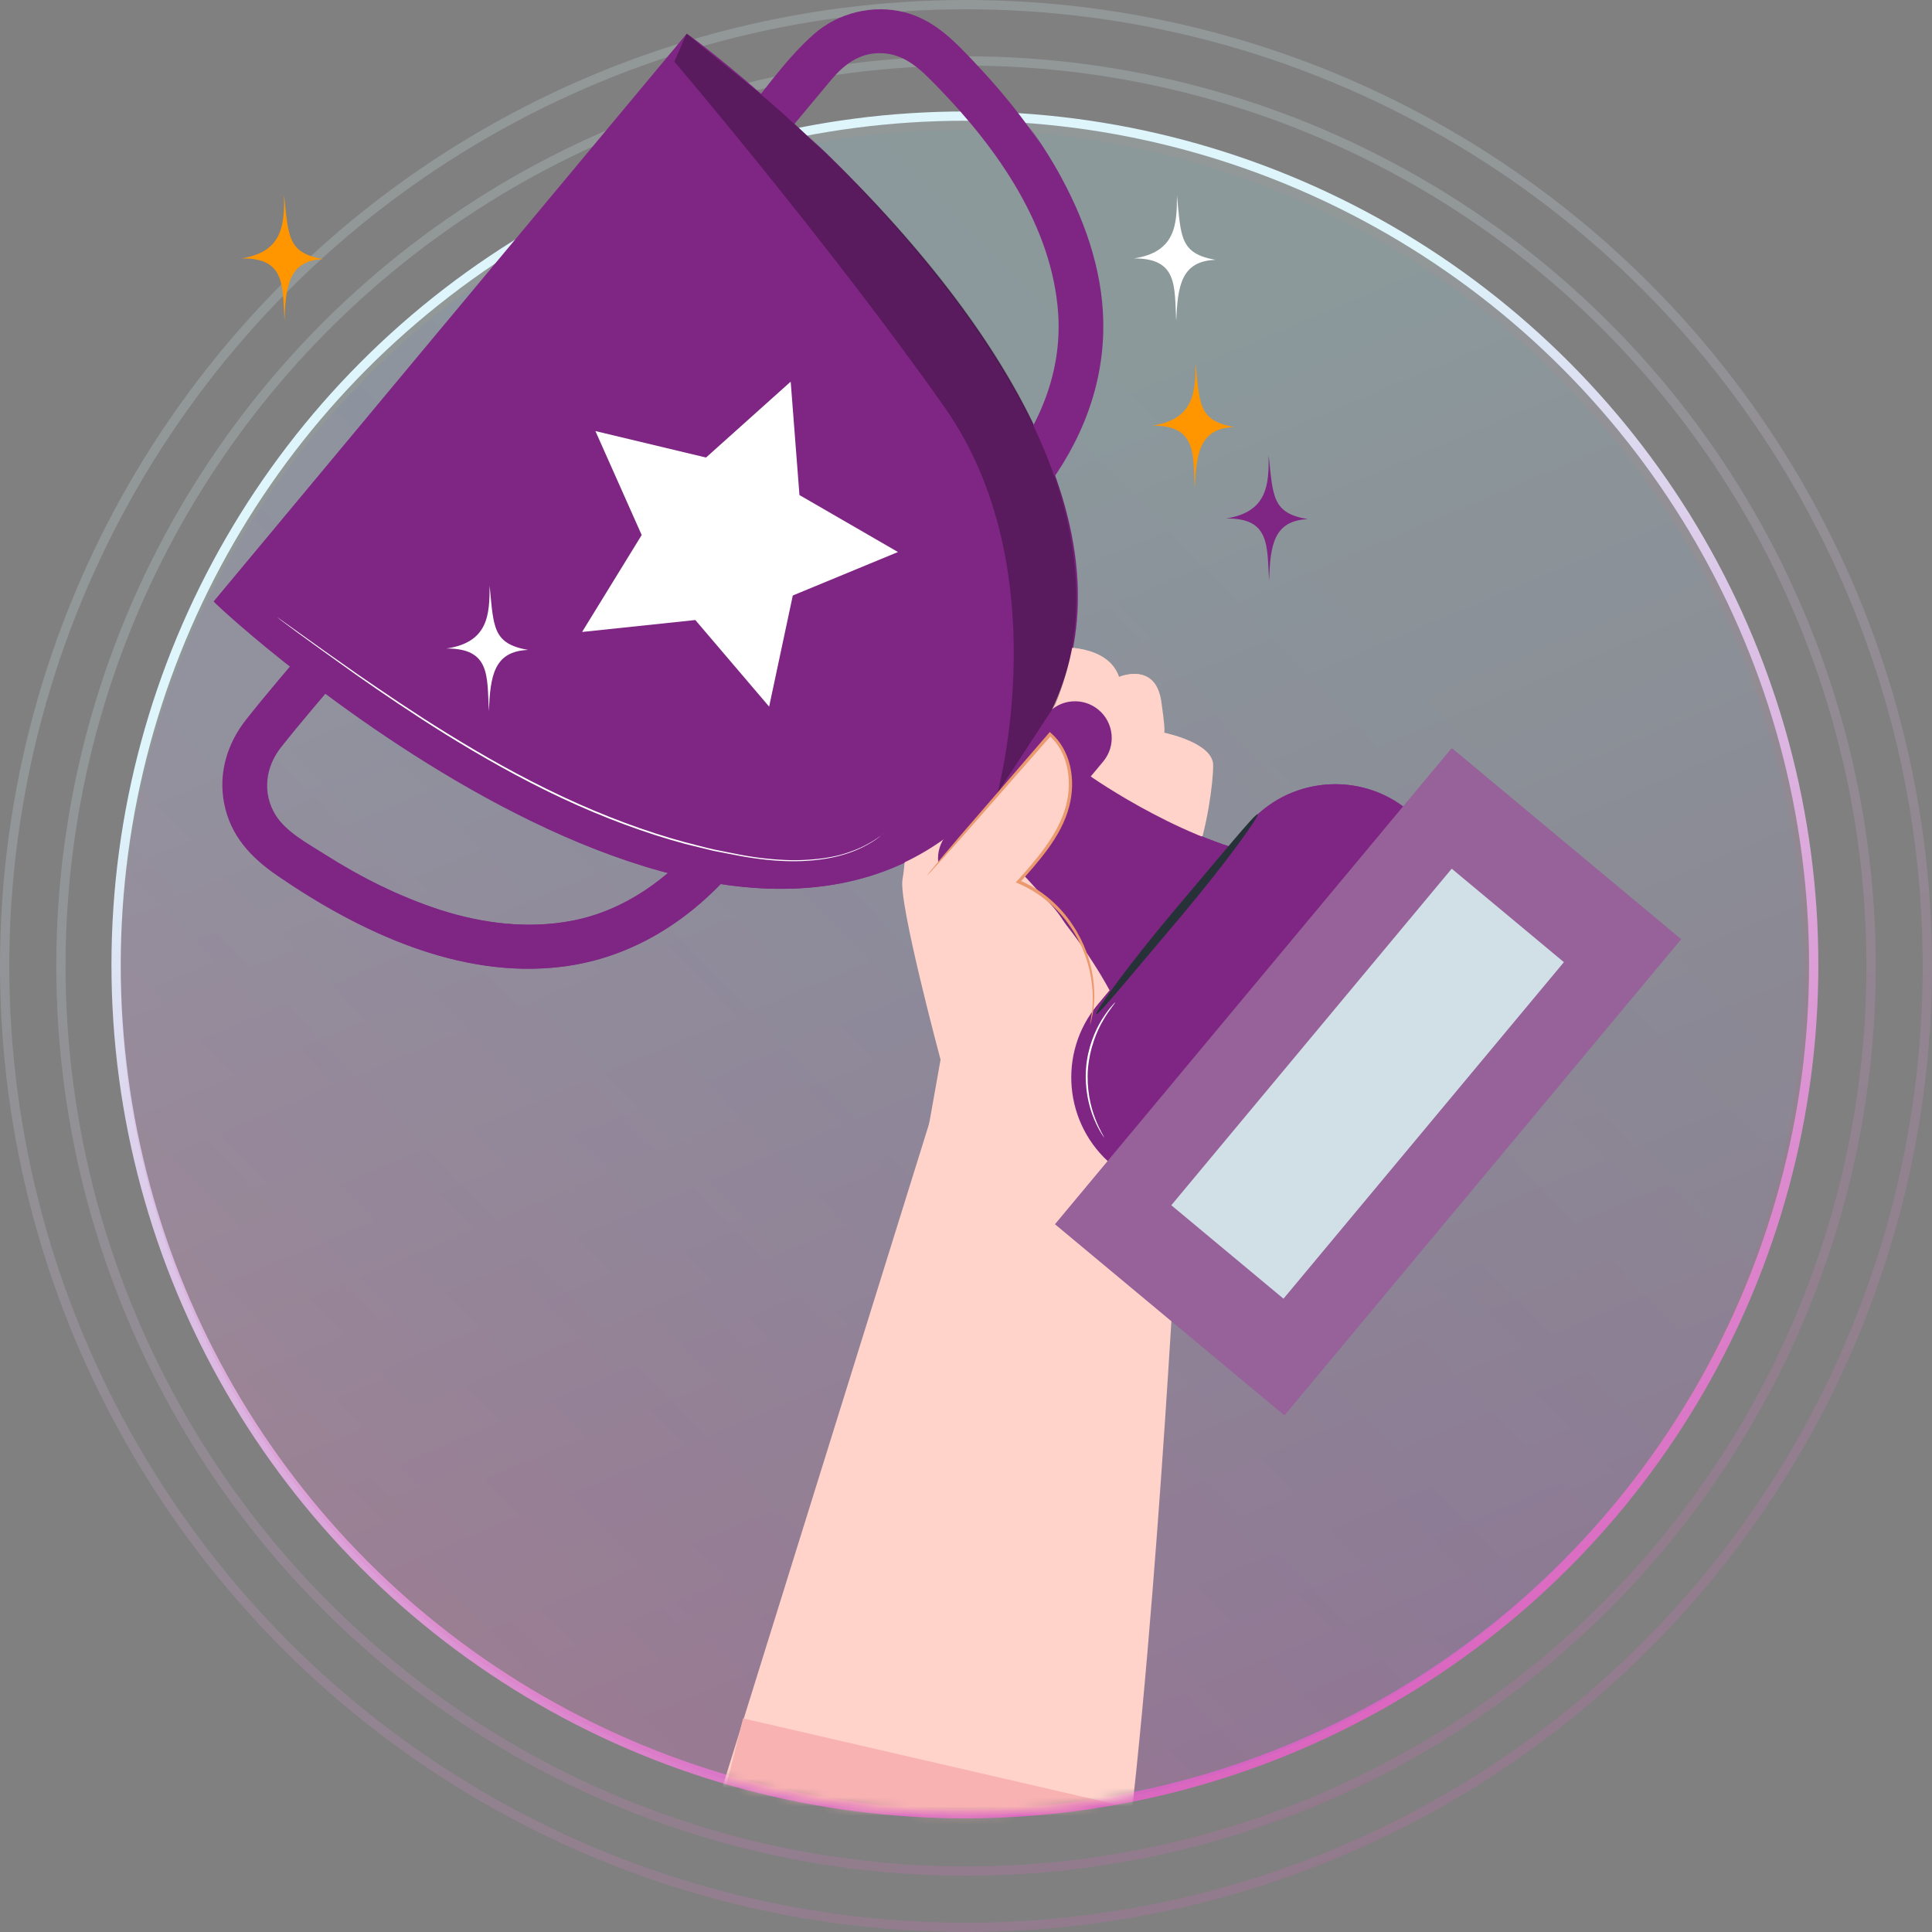 <svg width="208" height="208" viewBox="0 0 208 208" fill="none" xmlns="http://www.w3.org/2000/svg">
<rect x="0" y="0" width="208" height="208" fill="#808080" stroke="none"/>
<circle opacity="0.2" cx="104" cy="104" r="97.441" stroke="url(#paint0_linear_1365_11711)"/>
<circle opacity="0.2" cx="104" cy="104" r="103.5" stroke="url(#paint1_linear_1365_11711)"/>
<circle cx="103.882" cy="103.882" r="91.382" fill="url(#paint2_linear_1365_11711)" fill-opacity="0.2" stroke="url(#paint3_linear_1365_11711)"/>
<circle opacity="0.1" cx="103.608" cy="104.608" r="90.608" fill="url(#paint4_linear_1365_11711)"/>
<mask id="mask0_1365_11711" style="mask-type:alpha" maskUnits="userSpaceOnUse" x="13" y="14" width="182" height="182">
<circle cx="103.608" cy="104.608" r="90.608" fill="url(#paint5_linear_1365_11711)"/>
</mask>
<g mask="url(#mask0_1365_11711)">
<path d="M82.863 16.667C85.128 13.949 87.374 11.232 89.638 8.533C90.997 6.929 92.601 5.721 94.809 5.721C97.583 5.721 99.357 7.627 101.15 9.477C107.491 16.006 113.379 24.385 114.02 33.745C114.454 40.162 111.925 46.05 107.906 50.956C105.981 53.297 109.604 56.335 111.529 53.976C115.813 48.767 118.606 42.596 118.776 35.784C118.927 29.952 117.077 24.347 114.341 19.252C111.812 14.534 108.453 10.326 104.773 6.457C102.659 4.23 100.565 2.117 97.489 1.324C94.073 0.456 90.336 1.362 87.713 3.683C84.505 6.514 81.976 10.345 79.24 13.61C77.296 15.95 80.919 18.969 82.863 16.629V16.667Z" fill="#7F2684"/>
<path d="M13 246.938L25.852 241.05L76.333 197.023L100.243 120.291L126.607 133.709C126.607 133.709 123.531 191.362 119.53 211.196C115.511 231.03 34.382 295.118 34.382 295.118L13 246.938Z" fill="#FFD3CA"/>
<path d="M99.96 121.914L101.357 114.082C101.357 114.082 96.79 97.097 97.262 94.663C97.734 92.228 98.224 80.566 98.224 80.566L109.962 67.28C109.962 67.28 112.661 67.054 113.925 69.715C113.925 69.715 119.285 69.281 120.493 72.904C120.493 72.904 124.38 71.168 125.022 75.489C125.38 77.924 125.399 78.679 125.343 78.886C126.116 79.056 130.551 80.113 130.608 82.34C130.646 84.17 129.91 89.379 128.74 92.304C128.287 93.474 127.249 94.304 126.022 94.55L124.72 100.57C124.72 100.57 123.55 110.44 121.342 115.063L119.662 117.8L119.153 130.123L99.96 121.914Z" fill="#FFD3CA"/>
<path d="M117.322 78.038C116.832 74.886 115.36 71.961 113.661 69.281L109.17 72.131C109.604 73.81 110.321 74.943 111 76.585C111.68 78.245 113.001 79.736 114.718 80.189C115.7 80.434 116.983 80.189 117.304 79.208C117.436 78.83 117.379 78.415 117.304 78.038H117.322Z" fill="#FFD3CA"/>
<path d="M109.17 72.132C109.17 72.132 109.189 72.471 109.378 73.056C109.547 73.641 109.906 74.453 110.359 75.453C110.585 75.962 110.812 76.51 111.057 77.076C111.34 77.661 111.718 78.265 112.208 78.812C112.699 79.359 113.322 79.85 114.077 80.171C114.813 80.492 115.737 80.624 116.568 80.265C116.983 80.095 117.341 79.737 117.492 79.303C117.643 78.85 117.568 78.416 117.511 78.038C117.379 77.265 117.209 76.51 116.983 75.83C116.549 74.453 116.02 73.264 115.511 72.282C115.001 71.32 114.548 70.565 114.209 70.056C113.869 69.546 113.68 69.282 113.643 69.301C113.624 69.301 113.775 69.603 114.077 70.131C114.378 70.659 114.794 71.433 115.265 72.396C115.737 73.377 116.247 74.547 116.643 75.925C116.851 76.604 117.021 77.34 117.134 78.095C117.19 78.472 117.228 78.85 117.134 79.189C117.021 79.51 116.756 79.793 116.398 79.925C115.7 80.227 114.888 80.133 114.19 79.831C113.492 79.548 112.907 79.095 112.435 78.586C111.963 78.076 111.585 77.51 111.321 76.944C111.057 76.378 110.831 75.811 110.585 75.34C110.095 74.358 109.717 73.585 109.51 73.019C109.283 72.452 109.189 72.132 109.17 72.132Z" fill="#EB996E"/>
<path d="M116.321 80.132C116.321 80.132 116.302 80.227 116.283 80.396C116.283 80.566 116.283 80.83 116.283 81.17C116.321 81.831 116.491 82.812 117.019 83.888C117.566 84.963 118.435 86.114 119.756 87.058C120.416 87.492 121.303 87.813 122.209 87.586C122.643 87.473 123.096 87.247 123.398 86.869C123.719 86.492 123.851 85.982 123.851 85.51C123.851 84.548 123.587 83.718 123.417 82.887C123.209 82.057 123.001 81.264 122.775 80.528C122.322 79.056 121.907 77.717 121.548 76.565C121.209 75.433 120.944 74.527 120.775 73.886C120.605 73.244 120.51 72.904 120.492 72.904C120.473 72.904 120.51 73.263 120.643 73.923C120.775 74.565 120.982 75.509 121.303 76.641C121.643 77.792 122.02 79.132 122.454 80.623C122.662 81.378 122.869 82.151 123.077 82.982C123.247 83.793 123.492 84.661 123.492 85.51C123.492 85.926 123.36 86.341 123.115 86.643C122.869 86.945 122.511 87.152 122.133 87.247C121.36 87.454 120.567 87.171 119.944 86.775C118.699 85.926 117.793 84.793 117.265 83.774C116.717 82.755 116.529 81.812 116.434 81.17C116.359 80.528 116.359 80.151 116.321 80.151V80.132Z" fill="#EB996E"/>
<path d="M119.19 86.491C119.19 86.491 119.133 86.586 119.077 86.793C119.02 86.982 118.945 87.284 118.869 87.68C118.737 88.454 118.643 89.624 118.869 91.02C119.096 92.398 119.643 94.134 121.077 95.436C121.775 96.078 122.738 96.588 123.832 96.569C124.361 96.569 124.946 96.342 125.323 95.908C125.72 95.474 125.889 94.908 125.965 94.361C126.154 92.191 125.984 90.152 125.871 88.303C125.72 86.472 125.606 84.812 125.493 83.396C125.38 82 125.323 80.868 125.304 80.094C125.267 79.32 125.267 78.886 125.229 78.867C125.229 78.867 125.21 78.98 125.191 79.188C125.191 79.396 125.153 79.698 125.153 80.094C125.153 80.886 125.153 82.019 125.229 83.415C125.323 84.831 125.418 86.491 125.531 88.341C125.625 90.19 125.776 92.247 125.606 94.323C125.531 94.833 125.38 95.323 125.059 95.663C124.757 96.022 124.285 96.191 123.832 96.21C122.889 96.229 121.983 95.776 121.322 95.191C119.964 93.983 119.398 92.323 119.152 90.983C118.68 88.228 119.303 86.51 119.209 86.51L119.19 86.491Z" fill="#EB996E"/>
<path d="M33.796 68.809C31.399 71.678 28.927 74.508 26.606 77.453C24.568 80.019 23.586 83.227 24.228 86.492C24.907 90.002 27.115 92.323 29.965 94.286C38.778 100.325 49.554 105.42 60.499 104.08C68.067 103.156 74.464 99.042 79.314 93.286C81.277 90.965 77.654 87.945 75.691 90.266C72.03 94.588 67.35 98.023 61.707 99.117C56.97 100.042 52.007 99.438 47.44 97.966C43.062 96.551 38.872 94.456 34.985 91.984C33.173 90.832 30.814 89.587 29.663 87.737C28.229 85.397 28.569 82.605 30.229 80.491C32.55 77.547 35.023 74.735 37.419 71.848C39.363 69.508 35.74 66.488 33.796 68.828V68.809Z" fill="#7F2684"/>
<path d="M116.738 83.076L111.774 86.831L111.718 86.774L111.642 86.925L111.51 87.02L111.567 87.076L108.755 92.643C108.755 92.643 117.474 100.947 121.172 110.005L128.513 101.192L128.721 100.947L136.062 92.134C126.494 90.133 116.738 83.057 116.738 83.057V83.076Z" fill="#7F2684"/>
<path d="M118.869 81.981L108.075 94.946C106.678 96.626 104.187 96.852 102.508 95.456C100.828 94.059 100.602 91.568 101.998 89.889L112.793 76.924C114.189 75.244 116.68 75.018 118.36 76.414C120.04 77.811 120.266 80.302 118.869 81.981Z" fill="#7F2684"/>
<path d="M74.03 3.626L48.535 34.217L47.176 35.84L23.096 64.751C23.549 65.468 81.183 118.592 108.263 84L108.32 83.925C137.477 51.013 74.804 3.928 74.03 3.626Z" fill="#7F2684"/>
<g opacity="0.3">
<path d="M74.031 3.626C77.73 6.721 81.391 9.495 84.731 12.533C107.264 33.009 121.795 56.183 113.718 75.848L107.491 85.359C107.491 85.359 114.039 61.241 101.773 43.822C89.506 26.385 72.691 6.627 72.691 6.627L74.012 3.626H74.031Z" fill="black"/>
</g>
<path d="M151.649 87.265L119.851 125.442C114.642 121.101 113.925 113.345 118.284 108.137L134.363 88.85C138.704 83.641 146.46 82.924 151.668 87.284L151.649 87.265Z" fill="#7F2684"/>
<path d="M156.352 80.578L113.674 131.802L138.322 152.338L181 101.114L156.352 80.578Z" fill="#966299"/>
<path d="M156.388 93.524L126.2 129.757L138.278 139.819L168.465 103.587L156.388 93.524Z" fill="#D1E0E7"/>
<path d="M64.199 46.41L76.107 49.259L85.222 41.088L86.165 53.298L96.771 59.431L85.448 64.111L82.901 76.076L74.956 66.753L62.765 68.037L69.181 57.601L64.199 46.41Z" fill="white"/>
<path d="M95.261 89.719C95.261 89.719 95.224 89.757 95.11 89.832C94.997 89.908 94.865 90.021 94.676 90.172C94.299 90.474 93.695 90.851 92.865 91.266C92.034 91.663 90.959 92.059 89.675 92.323C88.392 92.587 86.901 92.738 85.24 92.719C83.599 92.701 81.787 92.512 79.881 92.172C78.937 91.984 77.937 91.795 76.937 91.606C75.937 91.38 74.899 91.097 73.842 90.851C69.634 89.719 65.123 88.058 60.575 85.926C56.027 83.793 51.857 81.397 48.158 79.113C44.459 76.811 41.232 74.603 38.533 72.716C35.853 70.809 33.683 69.243 32.211 68.168C31.475 67.62 30.909 67.205 30.513 66.903C30.324 66.752 30.173 66.658 30.079 66.563C29.984 66.488 29.928 66.45 29.928 66.45C29.928 66.45 29.984 66.488 30.079 66.545C30.192 66.62 30.343 66.733 30.532 66.865C30.928 67.148 31.513 67.564 32.249 68.092C33.74 69.168 35.91 70.715 38.609 72.602C41.326 74.471 44.553 76.679 48.252 78.962C51.951 81.246 56.103 83.623 60.651 85.756C65.199 87.888 69.69 89.549 73.88 90.681C74.936 90.946 75.956 91.229 76.956 91.455C77.956 91.663 78.937 91.851 79.9 92.04C81.806 92.399 83.599 92.569 85.24 92.606C86.882 92.625 88.373 92.493 89.638 92.248C90.921 92.002 91.978 91.606 92.808 91.229C93.638 90.832 94.242 90.455 94.638 90.172C94.827 90.04 94.978 89.927 95.091 89.851C95.186 89.775 95.242 89.738 95.242 89.738L95.261 89.719Z" fill="white"/>
<path d="M103.112 91.077C103.112 91.077 102.923 91.36 102.904 91.889C102.866 92.398 103.093 93.134 103.678 93.681C104.263 94.229 104.961 94.474 105.471 94.663C105.98 94.833 106.301 94.927 106.282 94.965C106.282 94.984 105.943 94.946 105.414 94.814C104.905 94.663 104.15 94.436 103.527 93.851C102.904 93.266 102.678 92.436 102.753 91.889C102.791 91.606 102.866 91.398 102.961 91.266C103.036 91.134 103.112 91.077 103.112 91.077Z" fill="white"/>
<path d="M120.153 107.95C120.153 107.95 120.021 108.138 119.795 108.44C119.549 108.761 119.228 109.214 118.87 109.837C118.153 111.044 117.417 112.875 117.228 115.026C117.058 117.178 117.492 119.103 118.002 120.405C118.247 121.065 118.511 121.575 118.681 121.915C118.87 122.254 118.983 122.462 118.964 122.462C118.964 122.462 118.927 122.424 118.87 122.33C118.813 122.235 118.719 122.122 118.625 121.952C118.417 121.613 118.153 121.103 117.87 120.443C117.322 119.14 116.851 117.178 117.021 114.989C117.19 112.818 117.983 110.95 118.738 109.742C119.115 109.138 119.455 108.686 119.719 108.384C119.851 108.233 119.964 108.119 120.021 108.044C120.097 107.968 120.134 107.931 120.134 107.931L120.153 107.95Z" fill="white"/>
<path d="M109.755 94.908C111.775 92.644 113.85 90.303 114.851 87.435C115.832 84.567 115.473 81 113.171 79.037C108.774 84.095 104.358 89.152 99.961 94.21L114.756 113.534C119.021 106.024 115.549 97.286 109.755 94.927V94.908Z" fill="#FFD3CA"/>
<path d="M117.473 110.27C117.473 110.27 117.511 110.156 117.567 109.93C117.605 109.703 117.718 109.364 117.775 108.93C117.907 108.043 118.001 106.703 117.737 105.061C117.473 103.419 116.85 101.475 115.567 99.569C114.321 97.663 112.378 95.833 109.811 94.757L109.868 95.04C110.887 93.908 111.944 92.719 112.925 91.379C113.887 90.039 114.774 88.529 115.208 86.812C115.586 85.378 115.623 83.868 115.303 82.472C114.982 81.075 114.265 79.792 113.246 78.924L113.114 78.811L113 78.943C109.207 83.34 105.923 87.152 103.565 89.869C102.432 91.209 101.508 92.285 100.866 93.059C100.564 93.417 100.337 93.7 100.149 93.927C99.998 94.115 99.903 94.229 99.922 94.229C99.922 94.229 100.017 94.134 100.205 93.965C100.394 93.757 100.639 93.474 100.96 93.134C101.64 92.379 102.583 91.322 103.753 90.02C106.131 87.303 109.452 83.547 113.283 79.169H113.038C114.001 80.018 114.68 81.207 114.963 82.547C115.265 83.887 115.227 85.321 114.869 86.718C114.435 88.36 113.585 89.85 112.642 91.171C111.698 92.493 110.641 93.681 109.622 94.814L109.452 95.002L109.679 95.097C112.151 96.135 114.076 97.89 115.322 99.758C116.605 101.607 117.246 103.513 117.53 105.118C117.813 106.722 117.775 108.043 117.662 108.93C117.548 109.817 117.435 110.288 117.454 110.288L117.473 110.27Z" fill="#EB996E"/>
<path d="M118.112 109.195C123.491 102.099 130.115 94.758 135.493 87.662L118.112 109.195Z" fill="#7F2684"/>
<path d="M135.494 87.662C135.721 87.832 132.097 92.889 127.172 98.739C124.851 101.495 122.737 103.986 120.869 106.213C119.246 108.119 118.227 109.27 118.114 109.194C117.887 109.024 121.51 103.967 126.436 98.117C128.757 95.361 130.871 92.87 132.739 90.643C134.362 88.737 135.381 87.586 135.494 87.662Z" fill="#263238"/>
<path d="M132 197L80 185L70.5 223L132 197Z" fill="#F9B2B2"/>
</g>
<path d="M82.767 16.667C85.032 13.949 87.278 11.232 89.542 8.533C90.901 6.929 92.505 5.721 94.713 5.721C97.487 5.721 99.261 7.627 101.054 9.477C107.395 16.006 113.283 24.385 113.924 33.745C114.359 40.162 111.83 46.05 107.81 50.956C105.885 53.297 109.509 56.335 111.433 53.976C115.717 48.767 118.51 42.596 118.68 35.784C118.831 29.952 116.982 24.347 114.245 19.252C111.716 14.534 108.357 10.326 104.677 6.457C102.564 4.23 100.469 2.117 97.393 1.324C93.977 0.456 90.241 1.362 87.617 3.683C84.409 6.514 81.88 10.345 79.144 13.61C77.2 15.95 80.824 18.969 82.767 16.629V16.667Z" fill="#7F2684"/>
<path d="M99.865 121.914L101.261 114.082C101.261 114.082 96.694 97.097 97.166 94.663C97.638 92.228 98.129 80.566 98.129 80.566L109.867 67.28C109.867 67.28 112.565 67.054 113.83 69.715C113.83 69.715 119.189 69.281 120.397 72.904C120.397 72.904 124.285 71.168 124.926 75.489C125.285 77.924 125.304 78.679 125.247 78.886C126.021 79.056 130.456 80.113 130.512 82.34C130.55 84.17 129.814 89.379 128.644 92.304C128.191 93.474 127.153 94.304 125.926 94.55L124.624 100.57C124.624 100.57 123.454 110.44 121.246 115.063L119.567 117.8L119.057 130.123L99.865 121.914Z" fill="#FFD3CA"/>
<path d="M117.227 78.038C116.736 74.886 115.264 71.961 113.566 69.281L109.074 72.131C109.508 73.81 110.225 74.943 110.905 76.585C111.584 78.245 112.905 79.736 114.622 80.189C115.604 80.434 116.887 80.189 117.208 79.208C117.34 78.83 117.283 78.415 117.208 78.038H117.227Z" fill="#FFD3CA"/>
<path d="M109.074 72.132C109.074 72.132 109.093 72.471 109.282 73.056C109.452 73.641 109.81 74.453 110.263 75.453C110.49 75.962 110.716 76.51 110.961 77.076C111.244 77.661 111.622 78.265 112.113 78.812C112.603 79.359 113.226 79.85 113.981 80.171C114.717 80.492 115.642 80.624 116.472 80.265C116.887 80.095 117.246 79.737 117.397 79.303C117.548 78.85 117.472 78.416 117.415 78.038C117.283 77.265 117.114 76.51 116.887 75.83C116.453 74.453 115.925 73.264 115.415 72.282C114.906 71.32 114.453 70.565 114.113 70.056C113.773 69.546 113.585 69.282 113.547 69.301C113.528 69.301 113.679 69.603 113.981 70.131C114.283 70.659 114.698 71.433 115.17 72.396C115.642 73.377 116.151 74.547 116.547 75.925C116.755 76.604 116.925 77.34 117.038 78.095C117.095 78.472 117.132 78.85 117.038 79.189C116.925 79.51 116.661 79.793 116.302 79.925C115.604 80.227 114.792 80.133 114.094 79.831C113.396 79.548 112.811 79.095 112.339 78.586C111.867 78.076 111.49 77.51 111.226 76.944C110.961 76.378 110.735 75.811 110.49 75.34C109.999 74.358 109.621 73.585 109.414 73.019C109.187 72.452 109.093 72.132 109.074 72.132Z" fill="#FFD3CA"/>
<path d="M116.225 80.132C116.225 80.132 116.206 80.227 116.188 80.396C116.188 80.566 116.188 80.83 116.188 81.17C116.225 81.831 116.395 82.812 116.923 83.888C117.471 84.963 118.339 86.114 119.66 87.058C120.32 87.492 121.207 87.813 122.113 87.586C122.547 87.473 123 87.247 123.302 86.869C123.623 86.492 123.755 85.982 123.755 85.51C123.755 84.548 123.491 83.718 123.321 82.887C123.113 82.057 122.906 81.264 122.679 80.528C122.226 79.056 121.811 77.717 121.453 76.565C121.113 75.433 120.849 74.527 120.679 73.886C120.509 73.244 120.415 72.904 120.396 72.904C120.377 72.904 120.415 73.263 120.547 73.923C120.679 74.565 120.887 75.509 121.207 76.641C121.547 77.792 121.924 79.132 122.359 80.623C122.566 81.378 122.774 82.151 122.981 82.982C123.151 83.793 123.396 84.661 123.396 85.51C123.396 85.926 123.264 86.341 123.019 86.643C122.774 86.945 122.415 87.152 122.038 87.247C121.264 87.454 120.471 87.171 119.849 86.775C118.603 85.926 117.697 84.793 117.169 83.774C116.622 82.755 116.433 81.812 116.338 81.17C116.263 80.528 116.263 80.151 116.225 80.151V80.132Z" fill="#FFD3CA"/>
<path d="M119.094 86.491C119.094 86.491 119.038 86.586 118.981 86.793C118.924 86.982 118.849 87.284 118.773 87.68C118.641 88.454 118.547 89.624 118.773 91.02C119 92.398 119.547 94.134 120.981 95.436C121.68 96.078 122.642 96.588 123.737 96.569C124.265 96.569 124.85 96.342 125.228 95.908C125.624 95.474 125.794 94.908 125.869 94.361C126.058 92.191 125.888 90.152 125.775 88.303C125.624 86.472 125.511 84.812 125.397 83.396C125.284 82 125.228 80.868 125.209 80.094C125.171 79.32 125.171 78.886 125.133 78.867C125.133 78.867 125.114 78.98 125.095 79.188C125.095 79.396 125.058 79.698 125.058 80.094C125.058 80.886 125.058 82.019 125.133 83.415C125.228 84.831 125.322 86.491 125.435 88.341C125.529 90.19 125.68 92.247 125.511 94.323C125.435 94.833 125.284 95.323 124.963 95.663C124.661 96.022 124.19 96.191 123.737 96.21C122.793 96.229 121.887 95.776 121.227 95.191C119.868 93.983 119.302 92.323 119.057 90.983C118.585 88.228 119.207 86.51 119.113 86.51L119.094 86.491Z" fill="#FFD3CA"/>
<path d="M33.7 68.809C31.304 71.678 28.831 74.508 26.51 77.453C24.472 80.019 23.491 83.227 24.132 86.492C24.812 90.002 27.02 92.323 29.869 94.286C38.682 100.325 49.458 105.42 60.404 104.08C67.971 103.156 74.369 99.042 79.219 93.286C81.181 90.965 77.558 87.945 75.595 90.266C71.934 94.588 67.254 98.023 61.611 99.117C56.875 100.042 51.911 99.438 47.344 97.966C42.966 96.551 38.777 94.456 34.889 91.984C33.078 90.832 30.719 89.587 29.567 87.737C28.133 85.397 28.473 82.605 30.134 80.491C32.455 77.547 34.927 74.735 37.324 71.848C39.267 69.508 35.644 66.488 33.7 68.828V68.809Z" fill="#7F2684"/>
<path d="M116.642 83.076L111.679 86.831L111.622 86.774L111.547 86.925L111.414 87.02L111.471 87.076L108.659 92.643C108.659 92.643 117.378 100.947 121.077 110.005L128.418 101.192L128.625 100.947L135.966 92.134C126.398 90.133 116.642 83.057 116.642 83.057V83.076Z" fill="#7F2684"/>
<path d="M118.774 81.981L107.979 94.946C106.583 96.626 104.092 96.852 102.412 95.456C100.732 94.059 100.506 91.568 101.903 89.889L112.697 76.924C114.094 75.244 116.585 75.018 118.264 76.414C119.944 77.811 120.17 80.302 118.774 81.981Z" fill="#7F2684"/>
<path d="M73.934 3.626L48.439 34.217L47.08 35.84L23 64.751C23.453 65.468 81.087 118.592 108.168 84L108.224 83.925C137.381 51.013 74.708 3.928 73.934 3.626Z" fill="#7F2684"/>
<g opacity="0.3">
<path d="M73.936 3.626C77.634 6.721 81.296 9.495 84.636 12.533C107.169 33.009 121.7 56.183 113.623 75.848L107.395 85.359C107.395 85.359 113.943 61.241 101.677 43.822C89.41 26.385 72.596 6.627 72.596 6.627L73.917 3.626H73.936Z" fill="black"/>
</g>
<path d="M151.554 87.265L119.755 125.442C114.547 121.101 113.829 113.345 118.189 108.137L134.267 88.85C138.608 83.641 146.364 82.924 151.573 87.284L151.554 87.265Z" fill="#7F2684"/>
<path d="M156.256 80.578L113.578 131.802L138.226 152.338L180.904 101.114L156.256 80.578Z" fill="#966299"/>
<path d="M156.292 93.524L126.104 129.757L138.182 139.819L168.37 103.587L156.292 93.524Z" fill="#D1E0E7"/>
<path d="M64.103 46.41L76.011 49.259L85.126 41.088L86.07 53.298L96.676 59.431L85.353 64.111L82.805 76.076L74.86 66.753L62.669 68.037L69.085 57.601L64.103 46.41Z" fill="white"/>
<path d="M95.166 89.719C95.166 89.719 95.128 89.757 95.015 89.832C94.901 89.908 94.769 90.021 94.581 90.172C94.203 90.474 93.599 90.851 92.769 91.266C91.939 91.663 90.863 92.059 89.58 92.323C88.296 92.587 86.805 92.738 85.145 92.719C83.503 92.701 81.691 92.512 79.785 92.172C78.842 91.984 77.841 91.795 76.841 91.606C75.841 91.38 74.803 91.097 73.746 90.851C69.538 89.719 65.028 88.058 60.48 85.926C55.931 83.793 51.761 81.397 48.062 79.113C44.363 76.811 41.136 74.603 38.438 72.716C35.758 70.809 33.587 69.243 32.115 68.168C31.38 67.62 30.813 67.205 30.417 66.903C30.228 66.752 30.077 66.658 29.983 66.563C29.889 66.488 29.832 66.45 29.832 66.45C29.832 66.45 29.889 66.488 29.983 66.545C30.096 66.62 30.247 66.733 30.436 66.865C30.832 67.148 31.417 67.564 32.153 68.092C33.644 69.168 35.814 70.715 38.513 72.602C41.23 74.471 44.458 76.679 48.156 78.962C51.855 81.246 56.007 83.623 60.555 85.756C65.103 87.888 69.594 89.549 73.784 90.681C74.841 90.946 75.86 91.229 76.86 91.455C77.86 91.663 78.842 91.851 79.804 92.04C81.71 92.399 83.503 92.569 85.145 92.606C86.787 92.625 88.277 92.493 89.542 92.248C90.825 92.002 91.882 91.606 92.712 91.229C93.543 90.832 94.147 90.455 94.543 90.172C94.731 90.04 94.882 89.927 94.996 89.851C95.09 89.775 95.147 89.738 95.147 89.738L95.166 89.719Z" fill="white"/>
<path d="M103.016 91.077C103.016 91.077 102.827 91.36 102.808 91.889C102.771 92.398 102.997 93.134 103.582 93.681C104.167 94.229 104.866 94.474 105.375 94.663C105.885 94.833 106.205 94.927 106.187 94.965C106.187 94.984 105.847 94.946 105.318 94.814C104.809 94.663 104.054 94.436 103.431 93.851C102.809 93.266 102.582 92.436 102.658 91.889C102.695 91.606 102.771 91.398 102.865 91.266C102.941 91.134 103.016 91.077 103.016 91.077Z" fill="white"/>
<path d="M120.057 107.95C120.057 107.95 119.925 108.138 119.699 108.44C119.454 108.761 119.133 109.214 118.774 109.837C118.057 111.044 117.321 112.875 117.132 115.026C116.963 117.178 117.397 119.103 117.906 120.405C118.151 121.065 118.416 121.575 118.586 121.915C118.774 122.254 118.887 122.462 118.869 122.462C118.869 122.462 118.831 122.424 118.774 122.33C118.718 122.235 118.623 122.122 118.529 121.952C118.321 121.613 118.057 121.103 117.774 120.443C117.227 119.14 116.755 117.178 116.925 114.989C117.095 112.818 117.887 110.95 118.642 109.742C119.02 109.138 119.359 108.686 119.623 108.384C119.756 108.233 119.869 108.119 119.925 108.044C120.001 107.968 120.039 107.931 120.039 107.931L120.057 107.95Z" fill="white"/>
<path d="M109.66 94.908C111.679 92.644 113.755 90.303 114.755 87.435C115.736 84.567 115.378 81 113.075 79.037C108.678 84.095 104.262 89.152 99.865 94.21L114.661 113.534C118.926 106.024 115.453 97.286 109.66 94.927V94.908Z" fill="#FFD3CA"/>
<path d="M117.377 110.27C117.377 110.27 117.415 110.156 117.472 109.93C117.509 109.703 117.623 109.364 117.679 108.93C117.811 108.043 117.906 106.703 117.641 105.061C117.377 103.419 116.754 101.475 115.471 99.569C114.226 97.663 112.282 95.833 109.715 94.757L109.772 95.04C110.791 93.908 111.848 92.719 112.829 91.379C113.792 90.039 114.679 88.529 115.113 86.812C115.49 85.378 115.528 83.868 115.207 82.472C114.886 81.075 114.169 79.792 113.15 78.924L113.018 78.811L112.905 78.943C109.111 83.34 105.828 87.152 103.469 89.869C102.337 91.209 101.412 92.285 100.77 93.059C100.468 93.417 100.242 93.7 100.053 93.927C99.902 94.115 99.808 94.229 99.827 94.229C99.827 94.229 99.921 94.134 100.11 93.965C100.298 93.757 100.544 93.474 100.865 93.134C101.544 92.379 102.488 91.322 103.658 90.02C106.035 87.303 109.357 83.547 113.188 79.169H112.942C113.905 80.018 114.584 81.207 114.867 82.547C115.169 83.887 115.131 85.321 114.773 86.718C114.339 88.36 113.49 89.85 112.546 91.171C111.602 92.493 110.546 93.681 109.527 94.814L109.357 95.002L109.583 95.097C112.055 96.135 113.98 97.89 115.226 99.758C116.509 101.607 117.151 103.513 117.434 105.118C117.717 106.722 117.679 108.043 117.566 108.93C117.453 109.817 117.339 110.288 117.358 110.288L117.377 110.27Z" fill="#EB996E"/>
<path d="M118.017 109.195C123.395 102.099 130.019 94.758 135.397 87.662L118.017 109.195Z" fill="#7F2684"/>
<path d="M135.399 87.662C135.625 87.832 132.002 92.889 127.076 98.739C124.755 101.495 122.641 103.986 120.773 106.213C119.15 108.119 118.131 109.27 118.018 109.194C117.791 109.024 121.415 103.967 126.34 98.117C128.661 95.361 130.775 92.87 132.643 90.643C134.266 88.737 135.285 87.586 135.399 87.662Z" fill="#263238"/>
<path d="M30.582 21C30.611 24.116 30.505 27.116 26 27.82C30.756 27.753 30.399 30.753 30.631 34.516C30.756 30.763 31.084 28.062 34.798 27.888C30.959 27.251 31.065 25.476 30.582 21Z" fill="#FF9600"/>
<path d="M136.582 49C136.611 52.116 136.505 55.116 132 55.821C136.756 55.753 136.399 58.753 136.631 62.516C136.756 58.763 137.084 56.062 140.798 55.888C136.959 55.251 137.065 53.476 136.582 49Z" fill="#7F2684"/>
<path d="M128.713 39.044C128.712 42.161 128.577 45.16 124.065 45.82C128.821 45.799 128.435 48.795 128.63 52.56C128.792 48.809 129.146 46.111 132.862 45.973C129.029 45.299 129.152 43.525 128.713 39.044Z" fill="#FF9600"/>
<path d="M126.713 21.044C126.712 24.161 126.577 27.16 122.065 27.82C126.821 27.799 126.435 30.795 126.63 34.56C126.792 30.808 127.146 28.111 130.862 27.973C127.029 27.299 127.152 25.525 126.713 21.044Z" fill="white"/>
<path d="M52.713 63.044C52.712 66.161 52.577 69.16 48.065 69.82C52.821 69.799 52.435 72.795 52.63 76.56C52.792 72.808 53.146 70.111 56.862 69.973C53.029 69.299 53.152 67.525 52.713 63.044Z" fill="white"/>
<defs>
<linearGradient id="paint0_linear_1365_11711" x1="46.481" y1="-12.976" x2="177.675" y2="298.528" gradientUnits="userSpaceOnUse">
<stop offset="0.22" stop-color="#DDF5FB"/>
<stop offset="1" stop-color="#DA0095"/>
</linearGradient>
<linearGradient id="paint1_linear_1365_11711" x1="42.887" y1="-20.287" x2="182.28" y2="310.687" gradientUnits="userSpaceOnUse">
<stop offset="0.22" stop-color="#DDF5FB"/>
<stop offset="1" stop-color="#DA0095"/>
</linearGradient>
<linearGradient id="paint2_linear_1365_11711" x1="49.959" y1="-5.782" x2="172.953" y2="286.253" gradientUnits="userSpaceOnUse">
<stop offset="0.22" stop-color="#DDF5FB"/>
<stop offset="1" stop-color="#DA0095"/>
</linearGradient>
<linearGradient id="paint3_linear_1365_11711" x1="49.959" y1="-5.782" x2="172.953" y2="286.253" gradientUnits="userSpaceOnUse">
<stop offset="0.22" stop-color="#DDF5FB"/>
<stop offset="1" stop-color="#DA0095"/>
</linearGradient>
<linearGradient id="paint4_linear_1365_11711" x1="29.02" y1="177.137" x2="145.388" y2="63.992" gradientUnits="userSpaceOnUse">
<stop offset="0.01" stop-color="#FF55AA"/>
<stop offset="0.25" stop-color="#B850C9"/>
<stop offset="0.62" stop-color="#6572D6"/>
<stop offset="1" stop-color="#4EAEB8"/>
</linearGradient>
<linearGradient id="paint5_linear_1365_11711" x1="29.02" y1="177.137" x2="145.388" y2="63.992" gradientUnits="userSpaceOnUse">
<stop offset="0.01" stop-color="#FF55AA"/>
<stop offset="0.25" stop-color="#B850C9"/>
<stop offset="0.62" stop-color="#6572D6"/>
<stop offset="1" stop-color="#4EAEB8"/>
</linearGradient>
</defs>
</svg>
